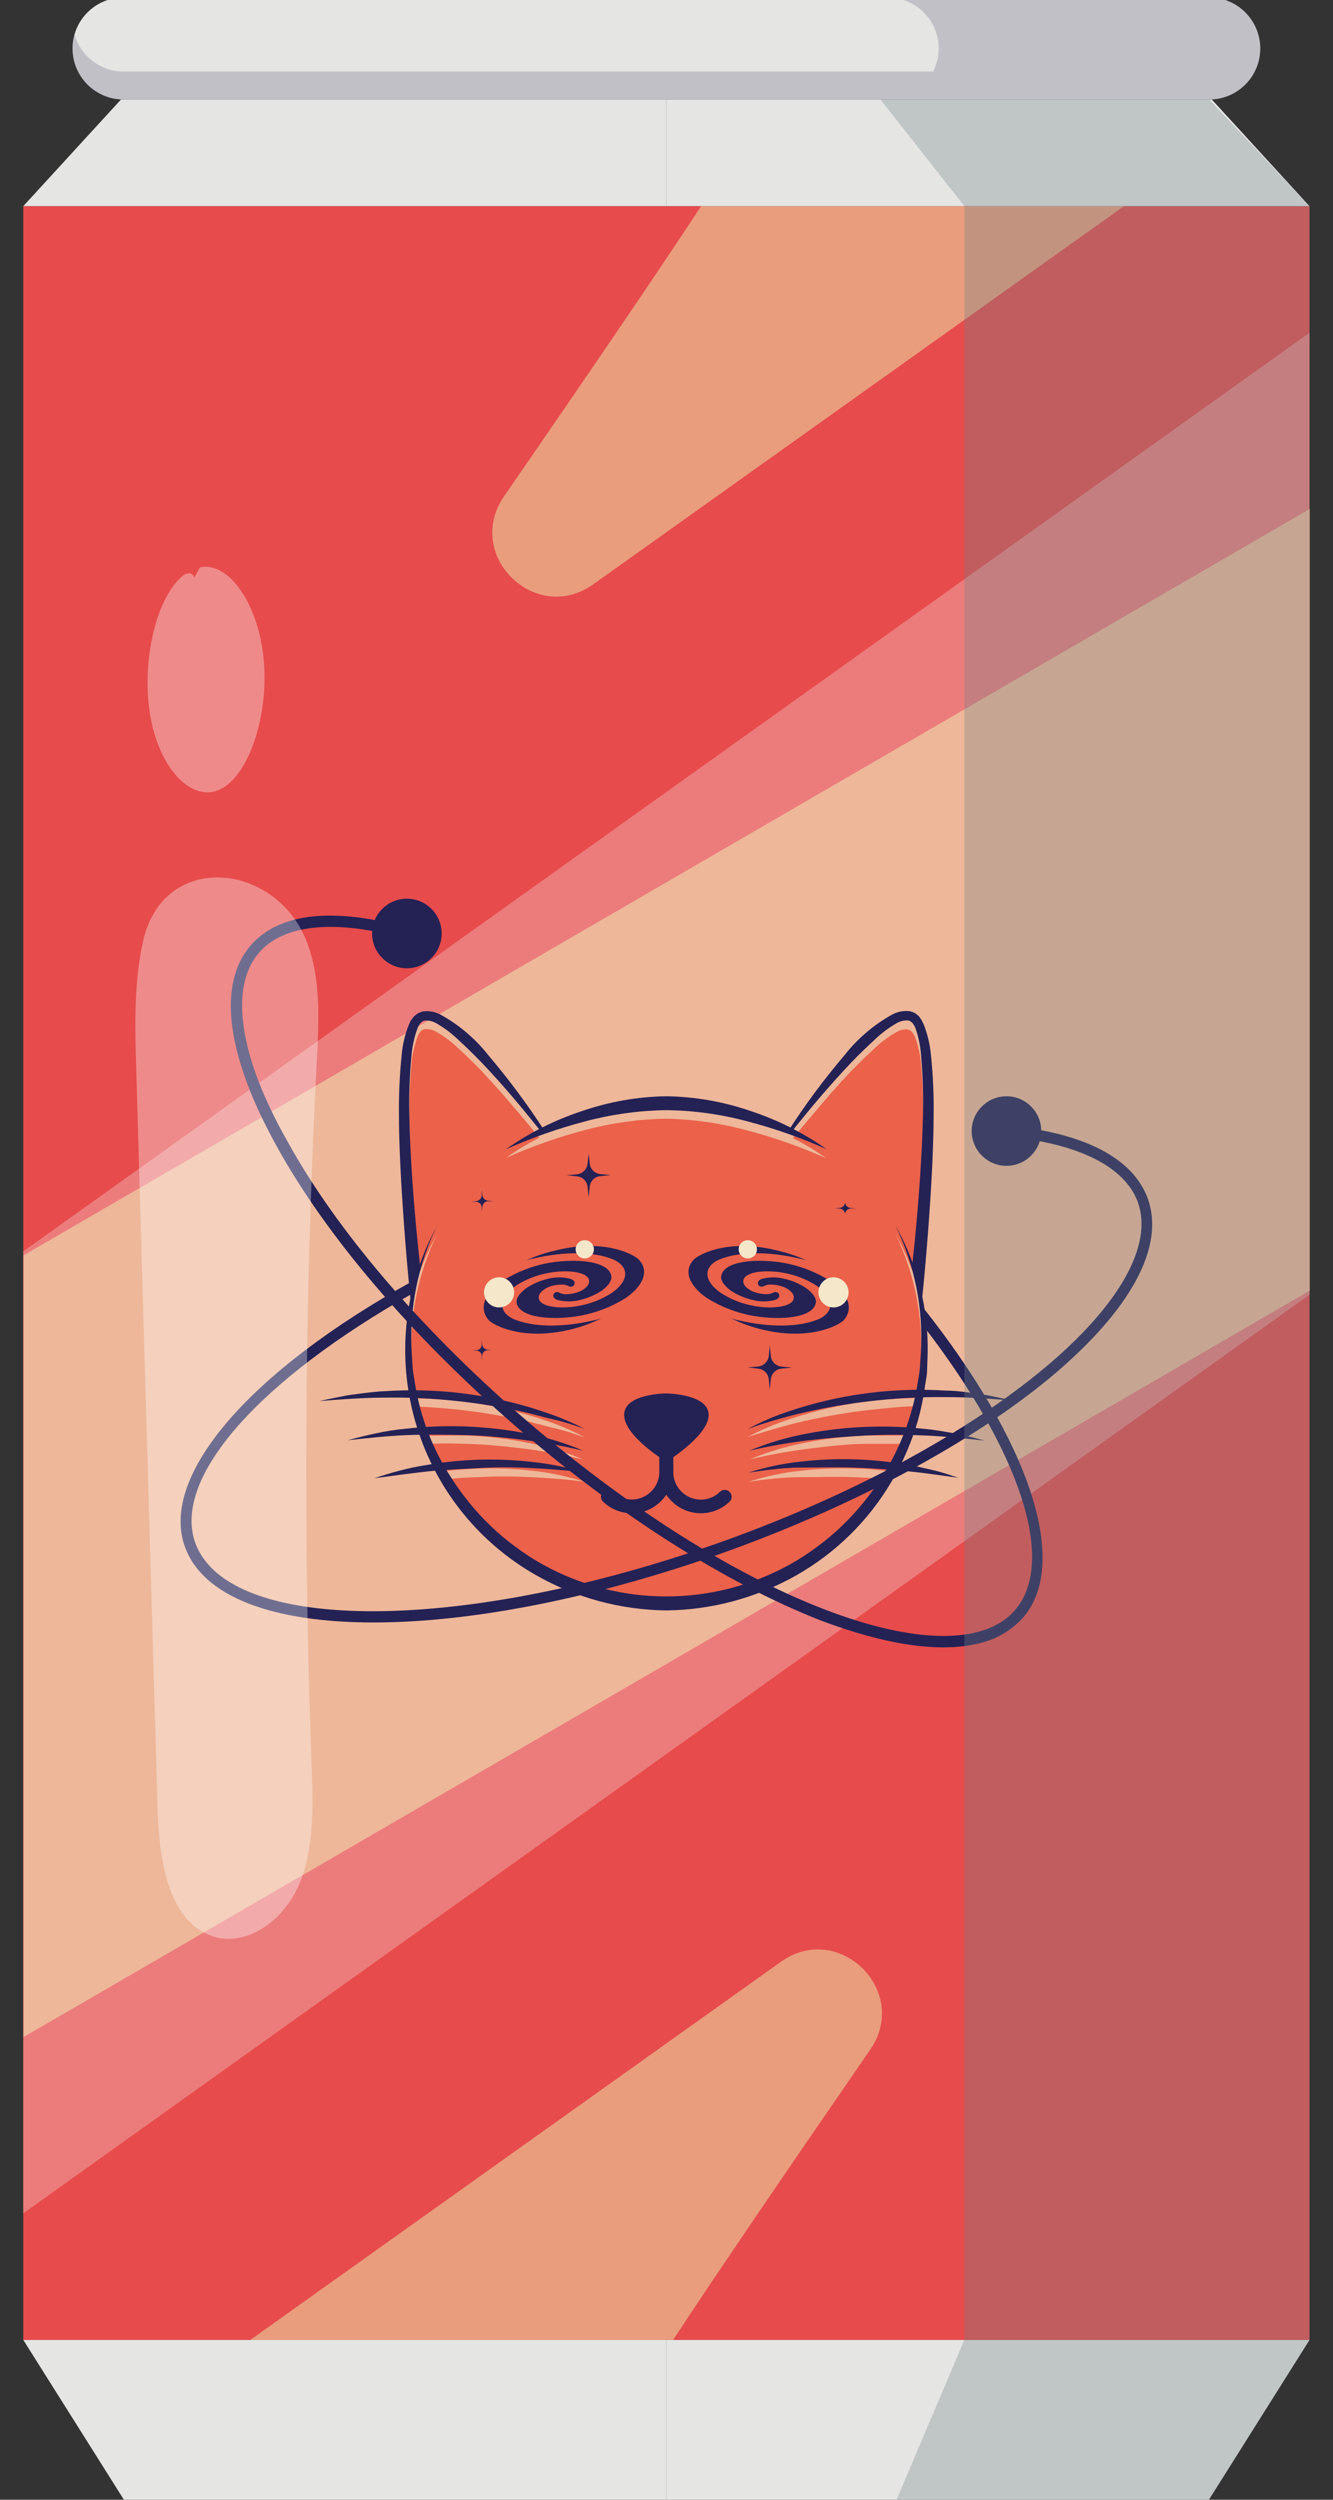 <?xml version="1.0" encoding="UTF-8"?><svg id="Layer_1" xmlns="http://www.w3.org/2000/svg" viewBox="0 0 160 300"><rect x="0" y="0" width="160" height="300" fill="#333333" stroke="none"/><defs><style>.cls-1{fill:#e74b4c;}.cls-1,.cls-2,.cls-3,.cls-4,.cls-5,.cls-6,.cls-7,.cls-8,.cls-9,.cls-10,.cls-11{stroke-width:0px;}.cls-2{fill:#748486;}.cls-2,.cls-9{opacity:.33;}.cls-3{fill:#e99d7d;}.cls-4{fill:#ec7c7c;}.cls-5{fill:#eb614a;}.cls-6{fill:#eeb799;}.cls-7{fill:#f5e7c9;}.cls-8{fill:#e5e5e4;}.cls-9{fill:#777588;}.cls-10{fill:#242155;}.cls-11{fill:#fff;opacity:.35;}</style></defs><rect class="cls-1" x="2.797" y="24.735" width="154.38" height="256.09"/><path class="cls-3" d="m104.447,245.995c-9.24,13.4-18.67,27.2-23.65,34.83H30.037l63.69-45.38c6.96-4.97,15.57,3.51,10.72,10.55Z"/><path class="cls-3" d="m60.503,59.567c9.24-13.4,18.67-27.2,23.65-34.83h50.76l-63.69,45.38c-6.96,4.97-15.57-3.51-10.72-10.55Z"/><polygon class="cls-4" points="157.177 39.935 157.177 155.385 2.797 265.625 2.797 150.175 157.177 39.935"/><polygon class="cls-6" points="157.203 61.083 157.203 154.896 2.823 244.476 2.823 150.663 157.203 61.083"/><path class="cls-5" d="m110.426,142.422c.163-2.437.292-4.887.35-7.324.071-2.428,0-4.858-.21-7.277-.089-1.148-.337-2.278-.735-3.359-.222-.536-.501-.84-.875-.91-.49-.038-.98.081-1.4.338-1.01.584-1.943,1.293-2.776,2.111-.886.805-1.749,1.668-2.601,2.531-2.437,2.554-4.665,5.283-6.998,8.059,1.389.703,2.722,1.51,3.989,2.414-3.06-1.369-6.228-2.484-9.47-3.335-3.168-.869-6.431-1.342-9.715-1.411-3.302.049-6.585.507-9.773,1.365-3.243.851-6.41,1.967-9.47,3.335,1.267-.905,2.6-1.712,3.989-2.414-2.239-2.752-4.572-5.505-6.974-8.059-.851-.863-1.703-1.726-2.589-2.531-.835-.815-1.767-1.524-2.776-2.111-.421-.254-.909-.372-1.4-.338-.373.07-.665.373-.875.91-.402,1.095-.65,2.242-.735,3.405-.216,2.419-.286,4.85-.21,7.277,0,2.437.175,4.887.338,7.324.233,3.382.548,6.764.921,10.135.551-1.541,1.234-3.032,2.041-4.455-2.322,4.755-3.375,10.031-3.056,15.313l.128,1.959c.07.653.21,1.295.303,1.936,0,.175.058.35.093.525,1.539,0,3.091.105,4.665.257,2.717.267,5.406.77,8.036,1.504,1.318.362,2.612.781,3.895,1.248,1.27.483,2.508,1.044,3.709,1.679-1.271-.455-2.566-.863-3.86-1.166s-2.601-.7-3.919-.968c-2.625-.57-5.281-.991-7.954-1.26-1.446-.14-2.892-.257-4.338-.315.187.781.42,1.563.618,2.333.14.408.292.816.443,1.166,1.539-.035,3.091-.035,4.723-.035,2.404.095,4.798.371,7.161.828,2.37.429,4.685,1.118,6.904,2.053-2.307-.558-4.643-.987-6.998-1.283-2.333-.292-4.665-.536-7.079-.595-1.469-.058-2.939-.07-4.408,0,.443,1.134.953,2.24,1.528,3.312,1.469-.187,2.951-.292,4.42-.35,2.134-.068,4.27.022,6.391.268,2.121.217,4.212.658,6.239,1.318-2.099-.303-4.21-.443-6.309-.548s-4.199-.128-6.286,0c-1.318,0-2.624.128-3.93.222.152.257.292.525.455.77,1.375,2.2,3.016,4.221,4.887,6.018.935.897,1.928,1.731,2.974,2.496,1.038.773,2.125,1.479,3.254,2.111,9.232,5.101,20.438,5.101,29.67,0,1.129-.632,2.216-1.337,3.254-2.111,1.044-.768,2.037-1.601,2.974-2.496,1.871-1.797,3.512-3.818,4.887-6.018.163-.245.303-.513.455-.77-1.306-.093-2.612-.175-3.93-.222-2.099-.082-4.187,0-6.286,0s-4.21.245-6.309.548c2.027-.66,4.119-1.101,6.239-1.318,2.121-.247,4.257-.336,6.391-.268,1.469,0,2.951.163,4.408.35.58-1.07,1.09-2.177,1.528-3.312h-4.397c-2.333,0-4.665.303-7.079.595-2.355.296-4.691.725-6.998,1.283,2.216-.933,4.527-1.622,6.893-2.053,2.351-.454,4.733-.73,7.126-.828h4.77c.152-.397.303-.805.432-1.166.21-.781.443-1.563.63-2.333-1.446,0-2.892.175-4.338.315-2.688.263-5.36.68-8.001,1.248-1.318.268-2.624.606-3.919.968s-2.589.758-3.86,1.166c1.2-.637,2.438-1.198,3.709-1.679,1.283-.467,2.577-.886,3.895-1.248,2.626-.733,5.311-1.237,8.024-1.504,1.539-.152,3.091-.233,4.665-.257,0-.175.07-.35.093-.525.093-.641.233-1.283.303-1.936l.128-1.959c.32-5.282-.733-10.558-3.056-15.313.802,1.43,1.485,2.924,2.041,4.467.385-3.324.7-6.718.921-10.1Z"/><path class="cls-10" d="m52.475,147.064c-2.324,4.759-3.377,10.038-3.056,15.325l.128,1.948c.07.653.21,1.295.303,1.936.64,3.865,2.061,7.559,4.175,10.858,1.375,2.2,3.016,4.221,4.887,6.018.932.901,1.925,1.735,2.974,2.496,1.035.777,2.122,1.483,3.254,2.111,9.228,5.117,20.442,5.117,29.67,0,1.132-.628,2.219-1.333,3.254-2.111,1.046-.764,2.04-1.598,2.974-2.496,1.871-1.797,3.512-3.818,4.887-6.018,2.099-3.306,3.518-6.997,4.175-10.858.093-.641.233-1.283.303-1.936l.128-1.948c.321-5.286-.732-10.566-3.056-15.325,2.639,4.678,3.976,9.978,3.872,15.348l-.07,2.018c0,.665-.175,1.33-.257,1.994-.186,1.334-.458,2.655-.816,3.954-.742,2.597-1.812,5.09-3.184,7.417-2.763,4.702-6.718,8.592-11.464,11.278-4.753,2.69-10.109,4.135-15.57,4.199-5.469-.06-10.833-1.504-15.593-4.199-14.784-8.383-20.093-27.085-11.919-41.985v-.023Z"/><path class="cls-10" d="m65.222,135.716h.14c-2.041-3.155-4.285-6.174-6.718-9.039-1.568-2.002-3.524-3.668-5.75-4.898-.651-.355-1.399-.494-2.134-.397-.206.055-.406.134-.595.233-.175.112-.339.241-.49.385l-.35.455-.233.478c-.482,1.196-.781,2.458-.886,3.744-.25,2.468-.355,4.949-.315,7.429,0,2.461.117,4.922.245,7.382.28,4.922.665,9.82,1.166,14.73h.257c0-.14.058-.268.093-.408s0-.373,0-.56c.037-.416.103-.829.198-1.236l.21-.921c.082-.379.207-.746.373-1.096-.385-3.499-.711-6.998-.956-10.555-.163-2.437-.292-4.887-.338-7.324-.067-2.444.015-4.89.245-7.324.086-1.164.334-2.31.735-3.405.21-.525.501-.84.875-.91.49-.028.977.09,1.4.338,1.011.587,1.944,1.301,2.776,2.123.886.805,1.738,1.656,2.589,2.531,2.542,2.647,4.898,5.481,7.207,8.362l.257-.117Z"/><path class="cls-10" d="m79.987,167.229s-5.073,0-5.073,2.577,5.073,5.621,5.073,5.621c0,0,5.073-3.102,5.073-5.621s-5.073-2.577-5.073-2.577Z"/><path class="cls-10" d="m84.127,181.609c-2.75,0-4.98-2.23-4.98-4.98h0v-2.671c0-.457.369-.829.827-.829s.829.369.829.827v2.697c.006,1.833,1.491,3.317,3.324,3.324.877-.001,1.717-.354,2.333-.98.351-.293.873-.246,1.166.106.256.307.256.753,0,1.061-.928.927-2.187,1.447-3.499,1.446Z"/><path class="cls-10" d="m75.823,181.609c-1.314,0-2.574-.524-3.499-1.458-.293-.351-.246-.873.106-1.166.307-.256.753-.256,1.061,0,.615.626,1.455.978,2.333.98,1.833-.006,3.317-1.491,3.324-3.324v-2.682c0-.457.369-.829.827-.829s.829.369.829.827v2.697c-.013,2.741-2.239,4.957-4.98,4.957Z"/><path class="cls-10" d="m89.748,171.497c1.199-.641,2.438-1.206,3.709-1.691,1.283-.455,2.577-.886,3.895-1.248,5.271-1.447,10.744-2.011,16.199-1.668,1.365,0,2.717.245,4.059.42.676.07,1.341.233,2.006.362l1.994.42c-2.706-.222-5.388-.432-8.082-.42-2.687-.033-5.374.091-8.047.373-2.689.267-5.36.688-8.001,1.26-1.318.268-2.624.606-3.919.968s-2.542.758-3.814,1.225Z"/><path class="cls-10" d="m89.923,174.11c2.218-.928,4.528-1.616,6.893-2.053,4.739-.905,9.586-1.089,14.38-.548,1.166.105,2.333.338,3.499.536s2.333.536,3.499.851c-2.333-.257-4.747-.513-7.126-.618-2.379-.105-4.735-.128-7.103,0-2.368.128-4.665.303-7.079.595-2.341.288-4.665.7-6.963,1.236Z"/><path class="cls-10" d="m89.853,176.734c2.029-.654,4.12-1.096,6.239-1.318,4.244-.495,8.538-.373,12.747.362,1.05.152,2.088.42,3.126.653,1.038.233,2.041.583,3.056.921-2.111-.292-4.199-.606-6.286-.805s-4.187-.35-6.286-.42c-2.099-.07-4.187,0-6.286,0s-4.21.303-6.309.606Z"/><path class="cls-10" d="m70.202,171.497c-1.271-.467-2.566-.875-3.86-1.166s-2.601-.7-3.919-.968c-2.625-.57-5.281-.991-7.954-1.26-2.673-.282-5.36-.407-8.047-.373-2.694,0-5.376.198-8.082.42.653-.148,1.318-.288,1.994-.42.665-.128,1.33-.292,2.006-.362,1.341-.175,2.694-.373,4.059-.42,5.455-.341,10.929.222,16.199,1.668,1.318.362,2.612.793,3.895,1.248,1.268.468,2.507,1.013,3.709,1.633Z"/><path class="cls-10" d="m70.027,174.11c-2.308-.552-4.644-.98-6.998-1.283-2.333-.292-4.665-.536-7.079-.595-2.414-.058-4.735-.093-7.103,0-2.368.093-4.735.362-7.126.618,1.166-.315,2.333-.606,3.499-.851,1.166-.245,2.333-.432,3.499-.536,4.79-.541,9.634-.357,14.368.548,2.382.448,4.709,1.151,6.939,2.099Z"/><path class="cls-10" d="m70.097,176.734c-2.099-.303-4.21-.432-6.309-.548-2.099-.117-4.199-.128-6.286,0-2.088.128-4.199.187-6.286.42-2.088.233-4.175.513-6.286.805,1.015-.338,2.029-.653,3.056-.921,1.026-.268,2.076-.501,3.126-.653,4.208-.742,8.502-.872,12.747-.385,2.119.211,4.21.641,6.239,1.283Z"/><path class="cls-10" d="m111.744,126.655c-.112-1.284-.41-2.546-.886-3.744l-.233-.478-.315-.455c-.146-.144-.307-.273-.478-.385-.189-.1-.388-.178-.595-.233-.739-.094-1.489.044-2.146.397-2.22,1.234-4.171,2.899-5.738,4.898-2.488,2.924-4.776,6.014-6.846,9.248l.362.117c2.333-2.951,4.77-5.831,7.359-8.56.851-.875,1.714-1.726,2.601-2.531.829-.825,1.762-1.538,2.776-2.123.423-.249.91-.367,1.4-.338.373.07.653.385.875.91.386,1.102.618,2.252.688,3.417.21,2.42.28,4.85.21,7.277-.058,2.437-.187,4.887-.35,7.324-.233,3.499-.56,7.103-.956,10.636.074.146.137.299.187.455,0,.128,0,.268.082.408.07.362.222.711.315,1.073s.152.816.245,1.225.117.653.152.991h.198c.501-4.91.886-9.808,1.166-14.73.128-2.461.233-4.922.245-7.382.04-2.476-.065-4.953-.315-7.417Z"/><path class="cls-10" d="m99.218,137.921c-3.06-1.369-6.228-2.484-9.47-3.335-3.184-.858-6.464-1.313-9.762-1.353-3.301.045-6.584.499-9.773,1.353-3.243.851-6.41,1.967-9.47,3.335,2.788-1.968,5.854-3.508,9.097-4.572,3.266-1.131,6.691-1.734,10.146-1.784,3.456.051,6.881.653,10.146,1.784,3.238,1.067,6.299,2.607,9.085,4.572Z"/><path class="cls-10" d="m137.763,143.822c-1.796-4.852-7.627-7.872-16.899-8.747l-.058,1.33c8.619.805,14.217,3.604,15.768,7.872,1.866,5.167-2.239,12.432-11.254,19.943-9.33,7.767-22.824,15.068-38.02,20.573-31.232,11.278-59.794,11.453-63.853.397-2.811-7.779,7.557-19.546,26.299-30.089-.072-.428-.011-.867.175-1.26l-.152-.222c-19.838,10.916-30.661,23.512-27.57,32.025,2.181,6.041,10.625,9.073,22.637,9.073,11.721,0,26.824-2.892,42.848-8.677,15.348-5.598,28.993-12.934,38.428-20.759,9.622-8.047,13.75-15.651,11.651-21.459Z"/><circle class="cls-10" cx="120.806" cy="135.74" r="4.175"/><path class="cls-10" d="m110.694,156.791c0,.175-.082.35-.128.525.038.059.069.121.093.187.113.22.169.464.163.711,0,.272-.023.54-.07.805,11.768,15.243,16.106,28.422,11.044,34.253-3.604,4.14-11.954,4.082-22.905-.152-11.313-4.362-24.258-12.677-36.399-23.244-12.141-10.566-22.159-22.299-27.99-32.9-5.831-10.263-6.998-18.52-3.394-22.66,2.986-3.429,9.225-4.012,17.552-1.656l.362-1.283c-8.98-2.542-15.523-1.831-18.917,2.064-4.059,4.665-2.939,13.249,3.137,24.177,5.925,10.741,16.024,22.555,28.328,33.273,12.304,10.718,25.413,19.045,36.842,23.547,7.814,2.962,14.228,3.919,18.893,2.834,2.108-.429,4.025-1.52,5.47-3.114,5.68-6.508.921-20.993-12.082-37.367Z"/><circle class="cls-10" cx="48.836" cy="112.03" r="4.175"/><path class="cls-10" d="m99.673,153.747c-1.717-1.092-3.63-1.836-5.633-2.193-3.382-.56-7.138-.198-7.464,1.563-.105.548.327,1.166,1.166,1.796.774.499,1.625.865,2.519,1.085.924.251,1.898.251,2.822,0,.338-.14.653-.397.303-.851h0c-.07-.034-.145-.057-.222-.07-.077-.017-.156-.017-.233,0-.304.177-.652.262-1.003.245-.54-.017-1.072-.127-1.574-.327h0c-.166-.077-.326-.167-.478-.268-.653-.443-.828-.956-.49-1.423h0c.676-.793,2.939-.875,4.735-.536h0c1.391.252,2.718.775,3.907,1.539,2.029,1.388,2.181,3.044.362,3.954h0c-2.333,1.038-5.971,1.096-9.867.163h-.082l-.676-.21c1.073.536,2.198.958,3.359,1.26,5.633,1.469,9.202-.21,10.1-.98,1.26-1.376.688-3.219-1.551-4.747Z"/><path class="cls-10" d="m97.924,156.371c.105-.548-.327-1.166-1.166-1.784-.769-.509-1.622-.88-2.519-1.096-.924-.251-1.898-.251-2.822,0-.327.14-.653.397-.292.851q.241.303,0,0c.067.04.143.064.222.07.077.01.156.01.233,0,.296-.184.643-.27.991-.245.54.004,1.074.111,1.574.315h0c.166.077.326.167.478.268.653.443.828.956.49,1.434h0c-.676.793-2.939.875-4.665.536h0c-1.391-.252-2.718-.775-3.907-1.539-2.029-1.388-2.181-3.044-.362-3.954h0c2.333-1.038,5.96-1.096,9.855-.163h.082l.676.198c-1.073-.497-2.195-.88-3.347-1.143-5.633-1.469-9.19.21-10.1.98-1.33,1.295-.746,3.114,1.481,4.665h0c1.725,1.086,3.647,1.823,5.656,2.169,3.359.56,7.114.198,7.441-1.563Z"/><circle class="cls-7" cx="100.046" cy="155.1" r="1.808"/><circle class="cls-7" cx="89.76" cy="149.933" r="1.096"/><path class="cls-10" d="m60.277,153.747c1.717-1.092,3.63-1.836,5.633-2.193,3.382-.56,7.138-.198,7.464,1.563.105.548-.327,1.166-1.166,1.796-.775.497-1.626.863-2.519,1.085-.924.251-1.898.251-2.822,0-.338-.14-.653-.397-.303-.851h0c.07-.034.145-.057.222-.07.077-.017.156-.017.233,0,.303.179.652.264,1.003.245.536-.015,1.065-.126,1.563-.327h0c.166-.077.326-.167.478-.268.641-.443.816-.956.49-1.423h0c-.676-.793-2.951-.875-4.735-.536h0c-1.391.252-2.718.775-3.907,1.539-2.029,1.388-2.181,3.044-.362,3.954h0c2.333,1.038,5.96,1.096,9.867.163h.082l.676-.21c-1.073.536-2.198.958-3.359,1.26-5.633,1.469-9.202-.21-10.1-.98-1.26-1.376-.676-3.219,1.563-4.747Z"/><path class="cls-10" d="m62.015,156.371c-.093-.548.338-1.166,1.166-1.784.766-.507,1.615-.878,2.507-1.096.928-.251,1.906-.251,2.834,0,.327.14.653.397.292.851h0c-.067.04-.143.064-.222.07-.077.011-.156.011-.233,0-.3-.186-.651-.271-1.003-.245-.536.005-1.066.112-1.563.315h0c-.166.077-.326.167-.478.268-.653.443-.828.956-.49,1.434h0c.676.793,2.939.875,4.665.536h0c1.395-.25,2.727-.773,3.919-1.539,2.029-1.388,2.181-3.044.362-3.954h0c-2.274-1.038-5.96-1.096-9.855-.163h-.082l-.688.198c1.078-.495,2.203-.878,3.359-1.143,5.633-1.469,9.19.21,10.1.98,1.33,1.295.746,3.114-1.481,4.665h0c-1.718,1.083-3.632,1.82-5.633,2.169-3.382.56-7.138.198-7.476-1.563Z"/><circle class="cls-7" cx="59.904" cy="155.1" r="1.808"/><circle class="cls-7" cx="70.19" cy="149.933" r="1.096"/><path class="cls-10" d="m57.828,142.772l.07.653c.031.349.305.627.653.665l.653.07h-.653c-.348.038-.622.316-.653.665l-.07.653v-.595c-.037-.351-.314-.628-.665-.665h-.653l.653-.07c.351-.037.628-.314.665-.665v-.711Z"/><path class="cls-10" d="m70.657,138.457l.128,1.166c.063.676.596,1.213,1.271,1.283l1.26.117-1.26.128c-.676.06-1.212.595-1.271,1.271l-.128,1.283-.128-1.26c-.06-.676-.595-1.212-1.271-1.271l-1.26-.128,1.26-.117c.684-.071,1.219-.621,1.271-1.306l.128-1.166Z"/><path class="cls-10" d="m92.396,161.479l.128,1.248c.063.676.596,1.213,1.271,1.283l1.26.117-1.26.128c-.674.064-1.207.597-1.271,1.271l-.128,1.26-.117-1.26c-.068-.672-.6-1.203-1.271-1.271l-1.26-.14,1.26-.117c.674-.074,1.204-.609,1.271-1.283l.117-1.236Z"/><path class="cls-10" d="m101.434,143.705v.63c.037.336.305.599.641.63l.63.07h-.63c-.334.035-.6.296-.641.63v.63-.63c-.041-.333-.307-.594-.641-.63h-.63l.63-.07c.336-.031.604-.294.641-.63v-.63Z"/><path class="cls-10" d="m57.828,160.779l.058.595c.036.319.288.57.606.606h.595l-.595.058c-.321.032-.575.286-.606.606l-.058.653v-.595c-.027-.323-.283-.579-.606-.606l-.595-.058h.595c.319-.036.57-.288.606-.606v-.653Z"/><polygon class="cls-8" points="2.799 280.828 15.063 300.305 79.987 300.305 79.987 280.828 2.799 280.828"/><polygon class="cls-8" points="157.175 280.828 144.912 300.305 79.987 300.305 79.987 280.828 157.175 280.828"/><polygon class="cls-8" points="2.799 24.737 14.522 11.941 79.987 11.941 79.987 24.737 2.799 24.737"/><polygon class="cls-8" points="157.175 24.737 145.452 11.941 79.987 11.941 79.987 24.737 157.175 24.737"/><path class="cls-8" d="m145.142,11.941H14.832c-3.382,0-6.123-2.741-6.123-6.123h0C8.709,2.436,11.451-.305,14.832-.305h130.31c3.382,0,6.123,2.741,6.123,6.123h0c0,3.382-2.741,6.123-6.123,6.123Z"/><path class="cls-9" d="m151.207,5.018c-.006-.044-.013-.088-.02-.132-.039-.254-.091-.503-.16-.746h0c-.73-2.565-3.086-4.446-5.885-4.446h-38.594c3.382,0,6.123,2.741,6.123,6.123,0,.997-.243,1.936-.667,2.768H14.832c-2.799,0-5.155-1.881-5.885-4.446-.152.534-.238,1.095-.238,1.678h0c0,3.382,2.741,6.123,6.123,6.123h130.31c3.382,0,6.123-2.741,6.123-6.123h0c0-.272-.024-.537-.058-.8Z"/><path class="cls-11" d="m17.191,112.896c-1.131,4.973-.99,10.2-.841,15.348.855,29.595,1.709,59.19,2.564,88.785.169,5.84,1.129,12.994,6.074,15.148,4.173,1.818,8.937-1.47,10.852-5.885,1.916-4.414,1.737-9.572,1.557-14.5-1.033-28.221-.821-56.473.636-84.624.248-4.796.501-9.805-1.25-14.242-3.732-9.458-17.134-10.836-19.592-.032Z"/><path class="cls-11" d="m23.348,69.295c-.39-.775-1.064-.497-1.574-.046-3.177,2.811-4.874,10.631-3.68,16.955,1.194,6.325,5.103,10.224,8.477,8.455,3.374-1.769,5.715-8.945,5.077-15.562-.638-6.616-4.161-11.699-7.64-11.021l-.661,1.218Z"/><polygon class="cls-2" points="145.142 11.941 105.685 11.941 115.75 24.737 115.75 280.828 107.483 300.305 144.912 300.305 157.175 280.828 157.175 24.737 145.142 11.941"/></svg>
